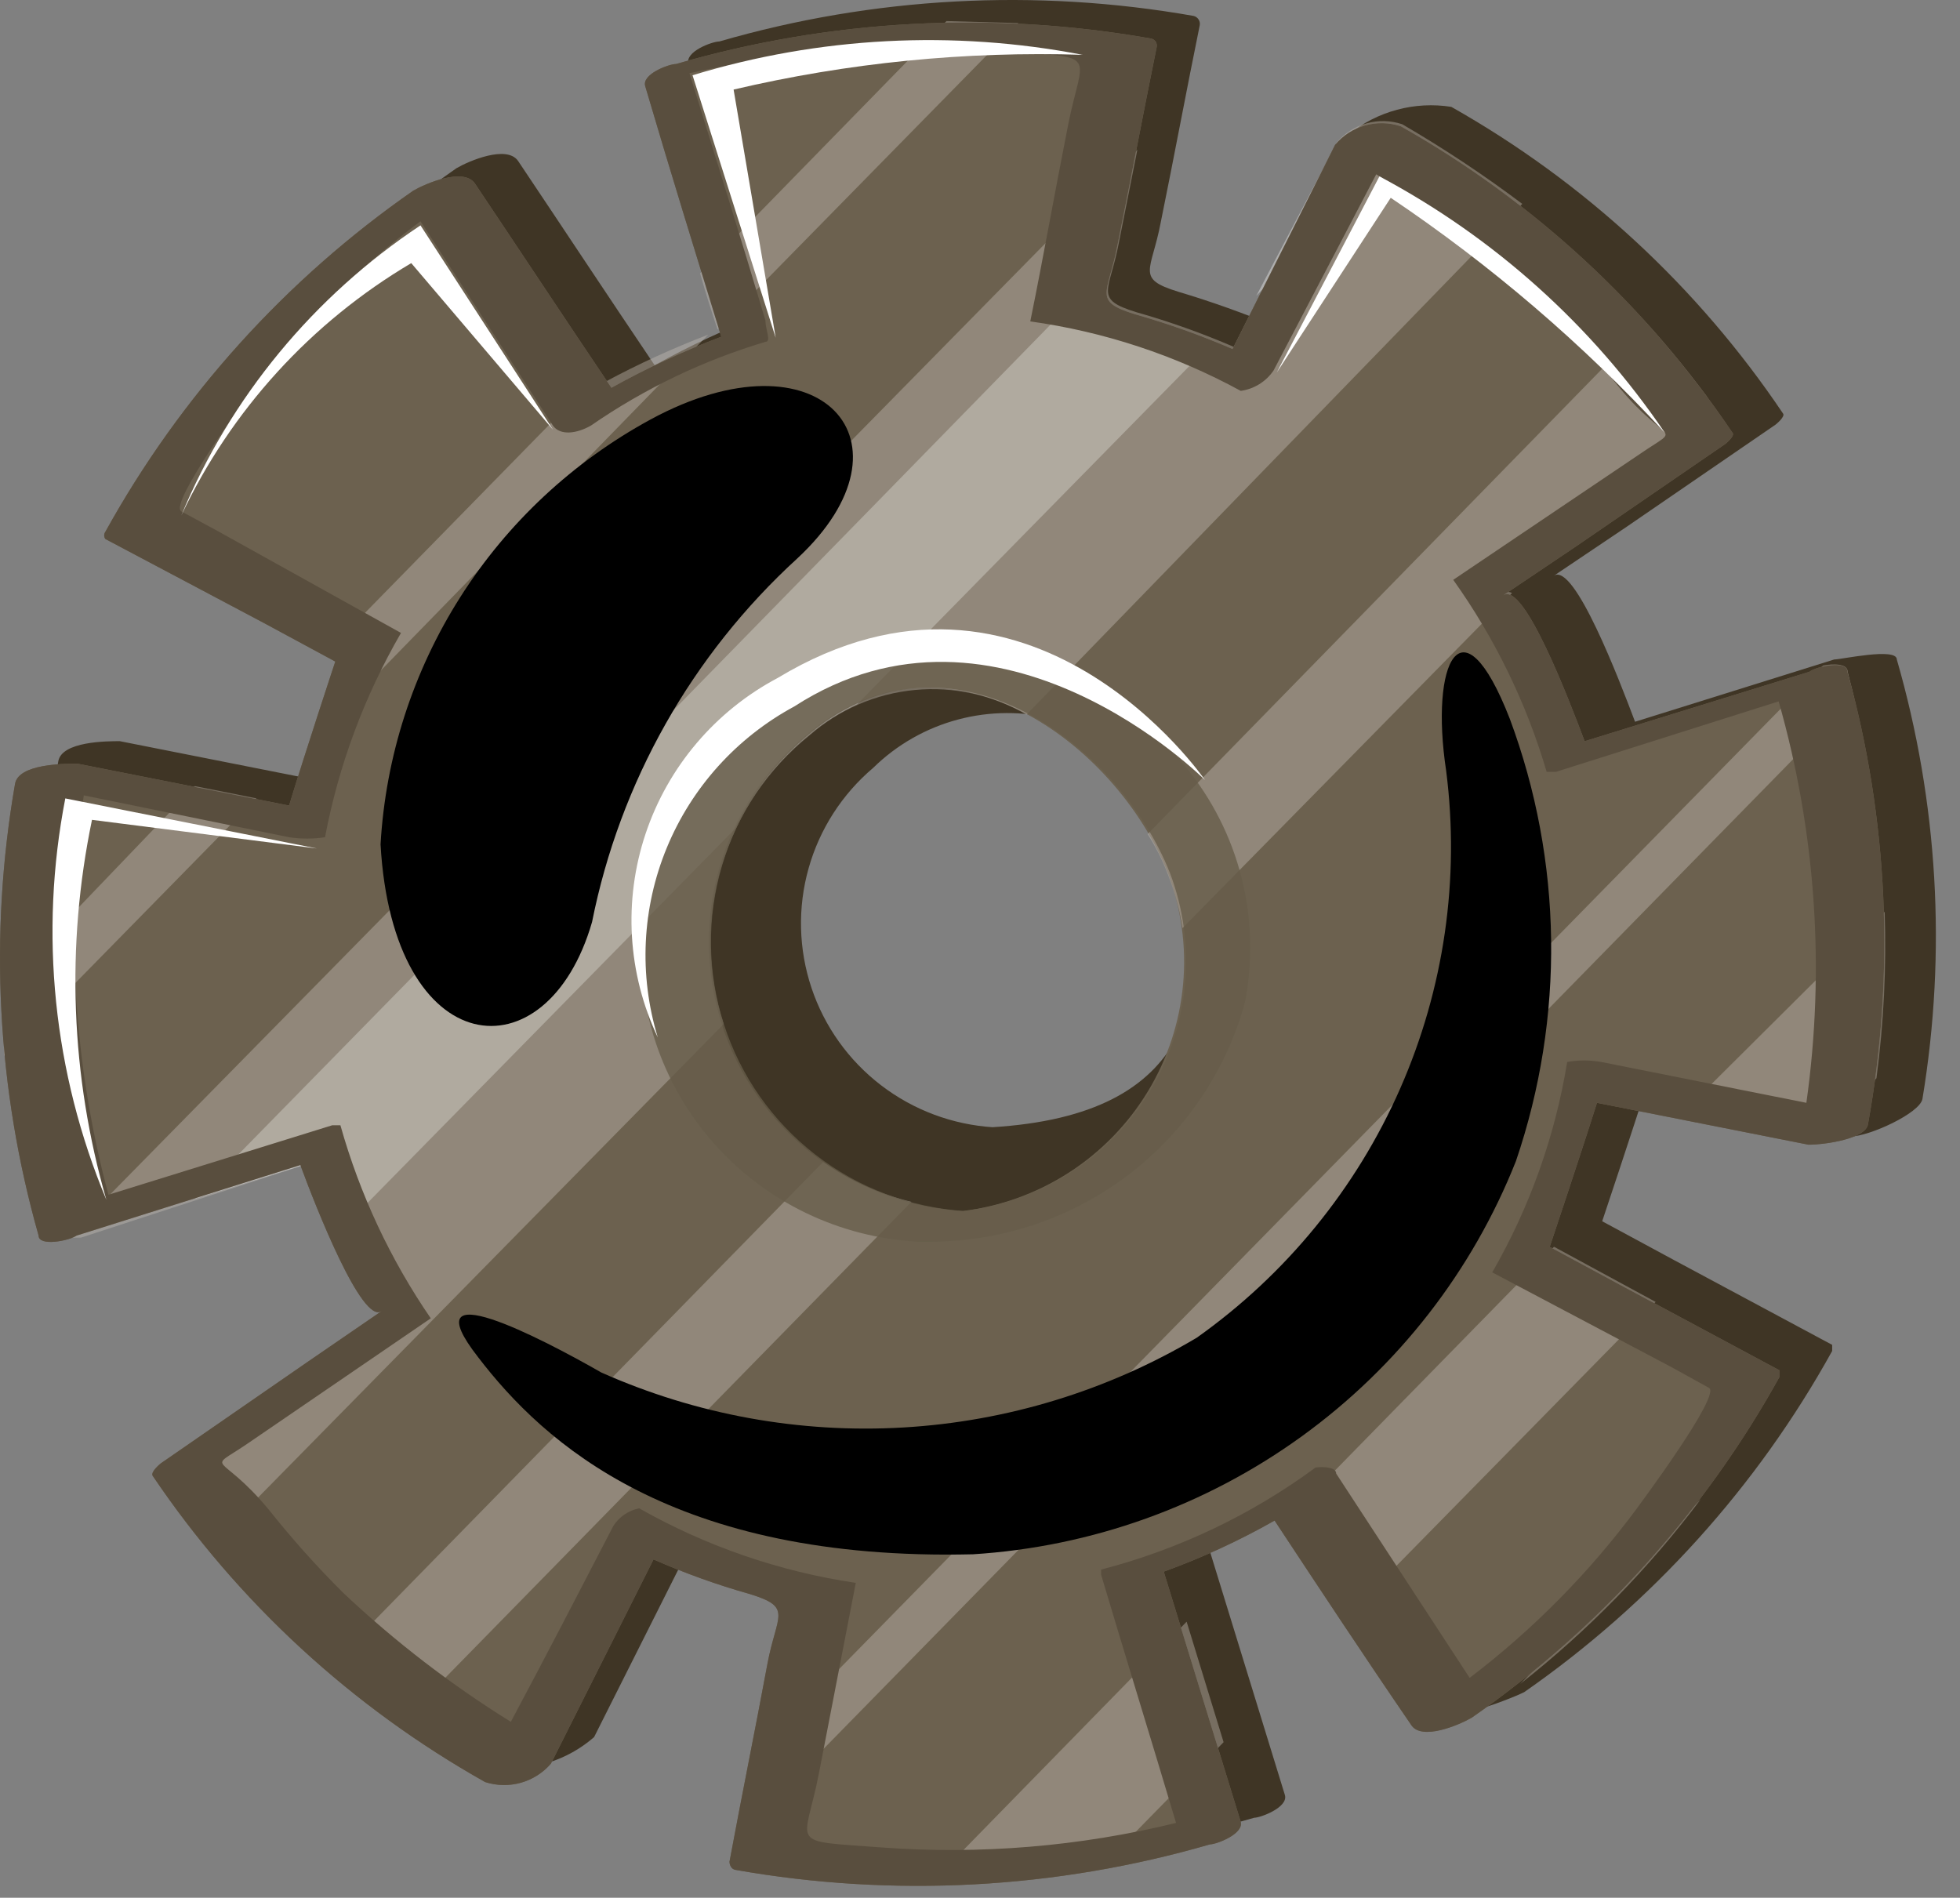 <svg width="63" height="61" viewBox="0 0 63 61" fill="none" xmlns="http://www.w3.org/2000/svg">
<rect x="0" y="0" width="63" height="61" fill="#808080" stroke="none"/>
<path d="M60.969 21.198C60.969 20.803 59.188 21.198 58.957 21.198L52.555 23.2C52.06 21.887 50.608 18.078 49.948 18.505L52.291 16.929L57.076 13.646C57.076 13.646 57.406 13.383 57.307 13.285C54.573 9.221 50.923 5.848 46.649 3.435C46.067 3.343 45.472 3.375 44.904 3.528C44.335 3.681 43.806 3.951 43.349 4.321C42.491 5.93 42.524 7.604 41.006 10.494C39.981 10.068 38.935 9.695 37.871 9.377C36.486 8.951 37.014 8.721 37.31 7.145C37.739 5.043 38.135 2.909 38.564 0.808C38.575 0.743 38.56 0.677 38.523 0.622C38.487 0.567 38.431 0.528 38.366 0.512C33.289 -0.383 28.073 -0.102 23.122 1.333C22.891 1.333 22 1.662 22.132 2.056C22.924 4.748 23.749 7.407 24.574 10.1C23.358 10.56 22.178 11.108 21.043 11.741C19.558 9.542 18.106 7.342 16.654 5.175C16.291 4.649 15.07 5.175 14.675 5.405C10.574 8.258 7.188 12.009 4.775 16.371C4.751 16.404 4.738 16.445 4.738 16.486C4.738 16.527 4.751 16.567 4.775 16.601L9.857 19.293L12.167 20.541L10.649 25.17L3.851 23.824C3.455 23.824 1.971 23.824 1.872 24.481C1.032 29.314 1.291 34.273 2.631 38.993C2.631 39.354 3.62 38.993 3.818 38.993L11.045 36.728C11.54 38.074 13.025 41.883 13.652 41.423L11.309 43.032L6.557 46.315C6.557 46.315 6.227 46.578 6.293 46.709C8.669 50.791 11.982 54.257 15.961 56.822C16.524 56.882 17.093 56.826 17.633 56.656C18.172 56.487 18.671 56.208 19.096 55.837L22.396 49.27C23.415 49.71 24.462 50.083 25.531 50.386C26.916 50.813 26.389 51.043 26.091 52.619C25.695 54.753 25.267 56.855 24.871 58.989C24.871 58.989 24.871 59.218 25.069 59.251C30.146 60.147 35.363 59.866 40.313 58.43C40.511 58.43 41.402 58.102 41.303 57.708L38.828 49.664C40.058 49.211 41.25 48.662 42.392 48.022C43.844 50.222 44.108 52.849 45.692 55.049C46.055 55.574 48.464 54.655 48.992 54.392C53.092 51.539 56.478 47.787 58.891 43.426C58.891 43.426 58.891 43.261 58.891 43.229L53.809 40.504L51.499 39.256C51.499 39.256 52.489 36.301 53.017 34.626C54.302 34.983 55.559 35.433 56.779 35.972C57.901 36.268 59.484 36.531 59.484 36.531C60.078 36.531 61.728 35.776 61.794 35.316C62.574 30.607 62.292 25.785 60.969 21.198ZM31.932 36.235C30.619 36.153 29.361 35.683 28.319 34.884C27.276 34.085 26.498 32.995 26.083 31.753C25.668 30.51 25.635 29.173 25.99 27.913C26.344 26.652 27.069 25.526 28.071 24.678C28.827 23.937 29.763 23.403 30.787 23.13C31.812 22.856 32.891 22.851 33.918 23.116C34.945 23.38 35.885 23.905 36.648 24.639C37.41 25.373 37.968 26.292 38.267 27.305C38.993 31.967 38.465 35.841 31.866 36.235H31.932Z" fill="#3F3525"/>
<path d="M59.382 21.593C59.382 21.199 58.359 21.429 58.161 21.593L50.935 23.826C50.44 22.512 48.988 18.704 48.328 19.13L50.671 17.554L55.455 14.271C55.455 14.271 55.785 14.008 55.686 13.91C52.952 9.846 49.303 6.473 45.028 4.06C44.657 3.936 44.257 3.926 43.881 4.031C43.504 4.137 43.168 4.353 42.916 4.651L39.617 11.218C38.598 10.777 37.55 10.404 36.482 10.101C35.096 9.674 35.624 9.445 35.921 7.869C36.35 5.767 36.746 3.633 37.175 1.532C37.185 1.499 37.187 1.465 37.182 1.431C37.177 1.398 37.165 1.366 37.146 1.337C37.127 1.309 37.102 1.285 37.073 1.268C37.044 1.25 37.011 1.24 36.977 1.236C31.899 0.341 26.683 0.622 21.732 2.057C21.501 2.057 20.61 2.385 20.742 2.779C21.534 5.472 22.359 8.131 23.184 10.824C21.968 11.284 20.788 11.832 19.653 12.465C18.169 10.265 16.717 8.066 15.265 5.899C14.902 5.373 13.681 5.899 13.285 6.128C9.185 8.981 5.798 12.733 3.386 17.095C3.362 17.128 3.349 17.168 3.349 17.21C3.349 17.251 3.362 17.291 3.386 17.325L8.467 20.017L10.777 21.265C10.777 21.265 9.787 24.252 9.292 25.894L2.495 24.548C2.066 24.548 0.581 24.548 0.482 25.205C-0.357 30.038 -0.098 34.997 1.241 39.717C1.241 40.078 2.231 39.881 2.462 39.717L9.655 37.451C10.15 38.798 11.635 42.573 12.262 42.147L9.919 43.755L5.168 47.039C5.168 47.039 4.838 47.301 4.904 47.433C7.648 51.5 11.309 54.873 15.595 57.283C15.966 57.402 16.365 57.41 16.741 57.305C17.116 57.2 17.452 56.986 17.707 56.692L21.006 50.125C22.012 50.57 23.049 50.943 24.108 51.241C25.494 51.668 24.966 51.898 24.669 53.474C24.273 55.608 23.844 57.71 23.448 59.844C23.448 59.844 23.448 60.074 23.646 60.106C28.724 61.002 33.94 60.721 38.891 59.286C39.089 59.286 39.98 58.957 39.881 58.563L37.406 50.519C38.638 50.073 39.83 49.524 40.969 48.877C42.421 51.077 43.873 53.277 45.358 55.444C45.688 55.969 46.909 55.444 47.305 55.214C51.405 52.361 54.792 48.609 57.204 44.248C57.204 44.248 57.204 44.084 57.204 44.051L52.123 41.326L49.813 40.078C49.813 40.078 50.803 37.123 51.331 35.449L58.128 36.795C58.689 36.795 59.976 36.598 60.042 36.138C60.919 31.302 60.693 26.331 59.382 21.593ZM30.938 38.929C29.192 38.817 27.519 38.185 26.139 37.114C24.759 36.043 23.735 34.583 23.201 32.924C22.667 31.266 22.647 29.486 23.144 27.816C23.642 26.146 24.633 24.664 25.989 23.563C30.444 19.853 35.888 23.891 37.538 28.061C37.972 29.205 38.139 30.432 38.027 31.65C37.915 32.867 37.526 34.044 36.891 35.09C36.255 36.136 35.389 37.026 34.358 37.691C33.327 38.356 32.158 38.779 30.938 38.929Z" fill="url(#paint0_radial_33_622)"/>
<g opacity="0.6">
<g style="mix-blend-mode:screen" opacity="0.7">
<path d="M19.299 11.972L10.555 20.902L10.885 21.099L9.961 23.89L22.764 10.757C21.633 11.19 20.53 11.694 19.464 12.267C19.414 12.166 19.359 12.067 19.299 11.972Z" fill="#C3BCB3"/>
</g>
<g style="mix-blend-mode:screen" opacity="0.7">
<path d="M30.422 0.677L22.503 8.786C22.668 9.377 22.866 10.001 23.064 10.592L32.732 0.742L30.422 0.677Z" fill="#C3BCB3"/>
</g>
<g style="mix-blend-mode:screen" opacity="0.7">
<path d="M0.127 31.672C0.127 32.427 0.127 33.182 0.127 33.937L8.244 25.663L6.265 25.269L0.127 31.672Z" fill="#C3BCB3"/>
</g>
<g style="mix-blend-mode:screen" opacity="0.7">
<path d="M9.764 37.45C10.259 38.797 11.744 42.572 12.371 42.146L10.028 43.754L5.276 47.038C5.276 47.038 4.946 47.3 5.012 47.432C5.573 48.22 6.167 48.975 6.761 49.697L23.26 32.919C22.721 31.274 22.697 29.504 23.192 27.844C23.687 26.185 24.677 24.714 26.032 23.628C26.975 22.804 28.156 22.297 29.406 22.179C30.656 22.061 31.911 22.338 32.994 22.971L48.931 6.554C47.697 5.626 46.407 4.77 45.071 3.993C44.7 3.869 44.3 3.859 43.923 3.965C43.547 4.07 43.211 4.286 42.959 4.584L39.659 11.151C38.64 10.711 37.593 10.338 36.525 10.035C35.139 9.608 35.667 9.378 35.964 7.802L36.558 4.814L2.175 39.782H2.604L9.764 37.45Z" fill="#C3BCB3"/>
</g>
<g style="mix-blend-mode:screen" opacity="0.6">
<path d="M45.43 4.353L45.034 4.09C44.663 3.966 44.263 3.956 43.887 4.062C43.51 4.167 43.174 4.383 42.922 4.681L40.382 9.508L45.43 4.353Z" fill="white"/>
</g>
<g style="mix-blend-mode:screen" opacity="0.6">
<path d="M35.698 8.458C25.887 18.505 16.076 28.53 6.264 38.534L9.762 37.45C9.96 37.976 10.323 38.895 10.719 39.781L23.621 26.648C24.183 25.482 24.994 24.451 25.997 23.627C26.466 23.23 26.988 22.899 27.547 22.642L38.964 11.019C38.127 10.659 37.267 10.352 36.391 10.1C35.17 9.673 35.401 9.443 35.698 8.458Z" fill="white"/>
</g>
<g style="mix-blend-mode:screen" opacity="0.7">
<path d="M38.009 29.832L48.601 19.063C48.561 19.04 48.516 19.028 48.469 19.028C48.423 19.028 48.377 19.04 48.337 19.063L49.228 18.472L54.871 12.759C54.244 11.938 53.617 11.15 52.924 10.395L36.887 26.812C37.153 27.225 37.374 27.665 37.547 28.125C37.762 28.676 37.917 29.248 38.009 29.832Z" fill="#C3BCB3"/>
</g>
<g style="mix-blend-mode:screen" opacity="0.7">
<path d="M29.295 38.632C28.276 38.388 27.313 37.954 26.457 37.351L10.619 53.538C11.345 54.162 12.137 54.786 12.928 55.344L29.295 38.632Z" fill="#C3BCB3"/>
</g>
<g style="mix-blend-mode:screen" opacity="0.7">
<path d="M59.587 22.412L59.389 21.591C59.389 21.328 58.927 21.328 58.597 21.394L24.28 56.395C24.28 57.248 23.983 58.069 23.819 58.923L59.587 22.412Z" fill="#C3BCB3"/>
</g>
<g style="mix-blend-mode:screen" opacity="0.7">
<path d="M39.33 56.001L38.142 52.127L29.926 60.532C31.763 60.505 33.595 60.329 35.403 60.007L39.33 56.001Z" fill="#C3BCB3"/>
</g>
<g style="mix-blend-mode:screen" opacity="0.7">
<path d="M58.27 36.727L60.315 34.659C60.55 32.885 60.638 31.095 60.579 29.307L53.98 35.873L58.105 36.694L58.27 36.727Z" fill="#C3BCB3"/>
</g>
<g style="mix-blend-mode:screen" opacity="0.7">
<path d="M53.217 41.849L52.128 41.258L49.95 40.076L41.272 48.941C41.932 49.959 42.592 50.977 43.285 51.962L53.217 41.849Z" fill="#C3BCB3"/>
</g>
<g style="mix-blend-mode:screen" opacity="0.7">
<path d="M48.864 54.129C51.051 52.407 53.003 50.41 54.671 48.186L48.864 54.129Z" fill="#C3BCB3"/>
</g>
</g>
<g style="mix-blend-mode:multiply" opacity="0.8">
<path d="M31.006 21.264C29.756 21.13 28.492 21.247 27.289 21.608C26.085 21.969 24.967 22.567 23.999 23.365C23.032 24.164 22.235 25.147 21.656 26.257C21.077 27.367 20.727 28.582 20.628 29.829C20.529 31.076 20.682 32.33 21.078 33.517C21.474 34.704 22.105 35.8 22.934 36.74C23.763 37.68 24.773 38.445 25.905 38.99C27.036 39.535 28.266 39.849 29.521 39.913H29.95C32.24 39.901 34.464 39.143 36.281 37.756C38.098 36.369 39.409 34.428 40.014 32.23C40.276 30.903 40.241 29.534 39.91 28.222C39.58 26.91 38.962 25.686 38.102 24.639C37.242 23.591 36.16 22.746 34.933 22.162C33.706 21.579 32.365 21.272 31.006 21.264ZM31.006 38.928C29.259 38.816 27.587 38.184 26.207 37.113C24.826 36.042 23.802 34.582 23.268 32.923C22.734 31.265 22.714 29.485 23.212 27.815C23.709 26.145 24.7 24.663 26.056 23.562C30.511 19.852 35.956 23.89 37.605 28.06C38.04 29.209 38.205 30.441 38.089 31.663C37.974 32.885 37.579 34.064 36.937 35.112C36.294 36.16 35.42 37.048 34.381 37.709C33.342 38.37 32.165 38.787 30.94 38.928H31.006Z" fill="#665D4A"/>
</g>
<path d="M59.382 21.593C59.382 21.199 58.359 21.429 58.161 21.593L50.935 23.826C50.44 22.512 48.988 18.704 48.328 19.13L50.671 17.554L55.455 14.271C55.455 14.271 55.785 14.008 55.686 13.91C52.952 9.846 49.303 6.473 45.028 4.06C44.657 3.936 44.257 3.926 43.881 4.031C43.504 4.137 43.168 4.353 42.916 4.651L39.617 11.218C38.598 10.777 37.55 10.404 36.482 10.101C35.096 9.674 35.624 9.445 35.921 7.869C36.35 5.767 36.746 3.633 37.175 1.532C37.185 1.499 37.187 1.465 37.182 1.431C37.177 1.398 37.165 1.366 37.146 1.337C37.127 1.309 37.102 1.285 37.073 1.268C37.044 1.25 37.011 1.24 36.977 1.236C31.899 0.341 26.683 0.622 21.732 2.057C21.501 2.057 20.61 2.385 20.742 2.779C21.534 5.472 22.359 8.131 23.184 10.824C21.968 11.284 20.788 11.832 19.653 12.465C18.169 10.265 16.717 8.066 15.265 5.899C14.902 5.373 13.681 5.899 13.285 6.128C9.185 8.981 5.798 12.733 3.386 17.095C3.362 17.128 3.349 17.168 3.349 17.21C3.349 17.251 3.362 17.291 3.386 17.325L8.467 20.017L10.777 21.265C10.777 21.265 9.787 24.252 9.292 25.894L2.495 24.548C2.066 24.548 0.581 24.548 0.482 25.205C-0.357 30.038 -0.098 34.997 1.241 39.717C1.241 40.078 2.231 39.881 2.462 39.717L9.655 37.451C10.15 38.798 11.635 42.573 12.262 42.147L9.919 43.755L5.168 47.039C5.168 47.039 4.838 47.301 4.904 47.433C7.648 51.5 11.309 54.873 15.595 57.283C15.966 57.402 16.365 57.41 16.741 57.305C17.116 57.2 17.452 56.986 17.707 56.692L21.006 50.125C22.012 50.57 23.049 50.943 24.108 51.241C25.494 51.668 24.966 51.898 24.669 53.474C24.273 55.608 23.844 57.71 23.448 59.844C23.448 59.844 23.448 60.074 23.646 60.106C28.724 61.002 33.94 60.721 38.891 59.286C39.089 59.286 39.98 58.957 39.881 58.563L37.406 50.519C38.638 50.073 39.83 49.524 40.969 48.877C42.421 51.077 43.873 53.277 45.358 55.444C45.688 55.969 46.909 55.444 47.305 55.214C51.405 52.361 54.792 48.609 57.204 44.248C57.204 44.248 57.204 44.084 57.204 44.051L52.123 41.326L49.813 40.078C49.813 40.078 50.803 37.123 51.331 35.449L58.128 36.795C58.689 36.795 59.976 36.598 60.042 36.138C60.919 31.302 60.693 26.331 59.382 21.593ZM58.062 35.449L51.463 34.135C51.102 34.071 50.734 34.071 50.374 34.135C49.986 36.516 49.17 38.807 47.965 40.899L53.739 43.952L54.927 44.609C55.356 44.806 52.684 48.385 52.617 48.483C51.092 50.543 49.281 52.378 47.239 53.934L42.949 47.367C42.949 47.17 42.586 47.137 42.289 47.17C40.222 48.693 37.882 49.807 35.393 50.453C35.393 50.453 35.393 50.453 35.393 50.618C36.185 53.277 37.01 55.937 37.802 58.596C34.706 59.353 31.51 59.619 28.332 59.384C25.263 59.154 25.857 59.384 26.319 57.02L27.507 50.88C25.057 50.516 22.697 49.703 20.544 48.483C20.376 48.517 20.217 48.584 20.075 48.68C19.934 48.776 19.813 48.899 19.719 49.042C18.631 51.143 17.542 53.244 16.42 55.346C14.492 54.149 12.691 52.763 11.041 51.209C10.186 50.359 9.381 49.46 8.632 48.516C7.049 46.612 6.587 47.334 7.939 46.415L13.846 42.376C12.544 40.48 11.563 38.383 10.942 36.171H10.678L3.485 38.404C2.366 34.219 2.097 29.855 2.693 25.566L9.292 26.912C9.675 26.97 10.064 26.97 10.447 26.912C10.884 24.602 11.71 22.382 12.889 20.345L6.983 17.062L5.828 16.438C5.399 16.208 8.038 12.629 8.104 12.531C9.633 10.472 11.457 8.647 13.516 7.113L17.773 13.68C18.004 14.008 18.532 13.943 18.994 13.68C20.709 12.494 22.602 11.585 24.603 10.988C24.801 10.988 24.603 10.594 24.603 10.298C23.811 7.639 22.986 5.012 22.161 2.353C25.494 1.613 28.921 1.381 32.324 1.663C35.393 1.86 34.799 1.663 34.337 3.994C33.875 6.325 33.545 8.23 33.116 10.331C35.488 10.662 37.78 11.418 39.881 12.564C40.093 12.535 40.297 12.461 40.479 12.348C40.661 12.235 40.817 12.085 40.937 11.907L44.236 5.603C46.176 6.795 47.979 8.193 49.615 9.773C50.488 10.615 51.304 11.515 52.056 12.465C53.607 14.337 54.102 13.647 52.749 14.567L46.711 18.638C48.05 20.515 49.065 22.601 49.714 24.811H50.011L57.171 22.545C58.365 26.738 58.669 31.133 58.062 35.449Z" fill="#594E3E"/>
<path style="mix-blend-mode:screen" d="M12.232 27.142C12.394 24.32 13.276 21.585 14.794 19.195C16.312 16.805 18.417 14.84 20.91 13.484C26.355 10.529 29.655 14.206 25.629 17.949C22.237 21.049 19.926 25.143 19.03 29.638C17.578 34.661 12.628 34.169 12.232 27.142Z" fill="url(#paint1_radial_33_622)"/>
<path style="mix-blend-mode:screen" d="M15.367 43.624C17.479 46.383 21.637 50.191 31.272 49.961C35.088 49.721 38.756 48.405 41.847 46.166C44.938 43.928 47.325 40.86 48.727 37.321C50.302 32.699 50.232 27.68 48.529 23.104C46.979 19.131 45.956 21.298 46.484 24.778C46.928 28.253 46.417 31.783 45.005 34.992C43.593 38.201 41.333 40.968 38.465 43.001C35.6 44.702 32.364 45.691 29.033 45.885C25.702 46.079 22.373 45.473 19.327 44.117C17.38 43.001 13.19 40.834 15.367 43.624Z" fill="url(#paint2_radial_33_622)"/>
<g style="mix-blend-mode:screen">
<path d="M21.143 33.346C20.531 31.341 20.633 29.188 21.433 27.25C22.233 25.311 23.68 23.707 25.531 22.708C32.131 18.44 38.73 25.072 38.73 25.072C38.73 25.072 33.121 16.897 25.003 21.789C22.992 22.854 21.47 24.648 20.751 26.799C20.032 28.951 20.172 31.295 21.143 33.346Z" fill="white"/>
</g>
<path d="M5.828 16.568C7.404 12.77 10.081 9.524 13.516 7.244L17.773 13.81L13.219 8.458C9.995 10.365 7.421 13.19 5.828 16.568Z" fill="white"/>
<path d="M24.933 10.857L22.26 2.419C26.322 1.182 30.628 0.956 34.799 1.762C31.026 1.642 27.254 2.017 23.58 2.879L24.933 10.857Z" fill="white"/>
<path d="M3.419 38.567C1.715 34.488 1.256 30 2.099 25.664L10.183 27.273L2.957 26.353C2.114 30.402 2.272 34.593 3.419 38.567Z" fill="white"/>
<path d="M41.04 11.973L44.339 5.669C48.026 7.632 51.175 10.461 53.513 13.91C50.881 11.06 47.925 8.525 44.702 6.358L41.04 11.973Z" fill="white"/>
<defs>
<radialGradient id="paint0_radial_33_622" cx="0" cy="0" r="1" gradientUnits="userSpaceOnUse" gradientTransform="translate(8945.62 11152) scale(685.121 684.241)">
<stop stop-color="#F0EEE8"/>
<stop offset="0.45" stop-color="#B7A892"/>
<stop offset="1" stop-color="#6C614F"/>
</radialGradient>
<radialGradient id="paint1_radial_33_622" cx="0" cy="0" r="1" gradientUnits="userSpaceOnUse" gradientTransform="translate(2230.35 3671.35) rotate(-0.564) scale(60.883 83.302)">
<stop stop-color="#F0EEE8"/>
<stop offset="0.4" stop-color="#B7A892"/>
<stop offset="1"/>
</radialGradient>
<radialGradient id="paint2_radial_33_622" cx="0" cy="0" r="1" gradientUnits="userSpaceOnUse" gradientTransform="translate(5356.66 5369.73) rotate(-0.564) scale(244.293 203.828)">
<stop stop-color="#F0EEE8"/>
<stop offset="0.4" stop-color="#B7A892"/>
<stop offset="1"/>
</radialGradient>
</defs>
</svg>
